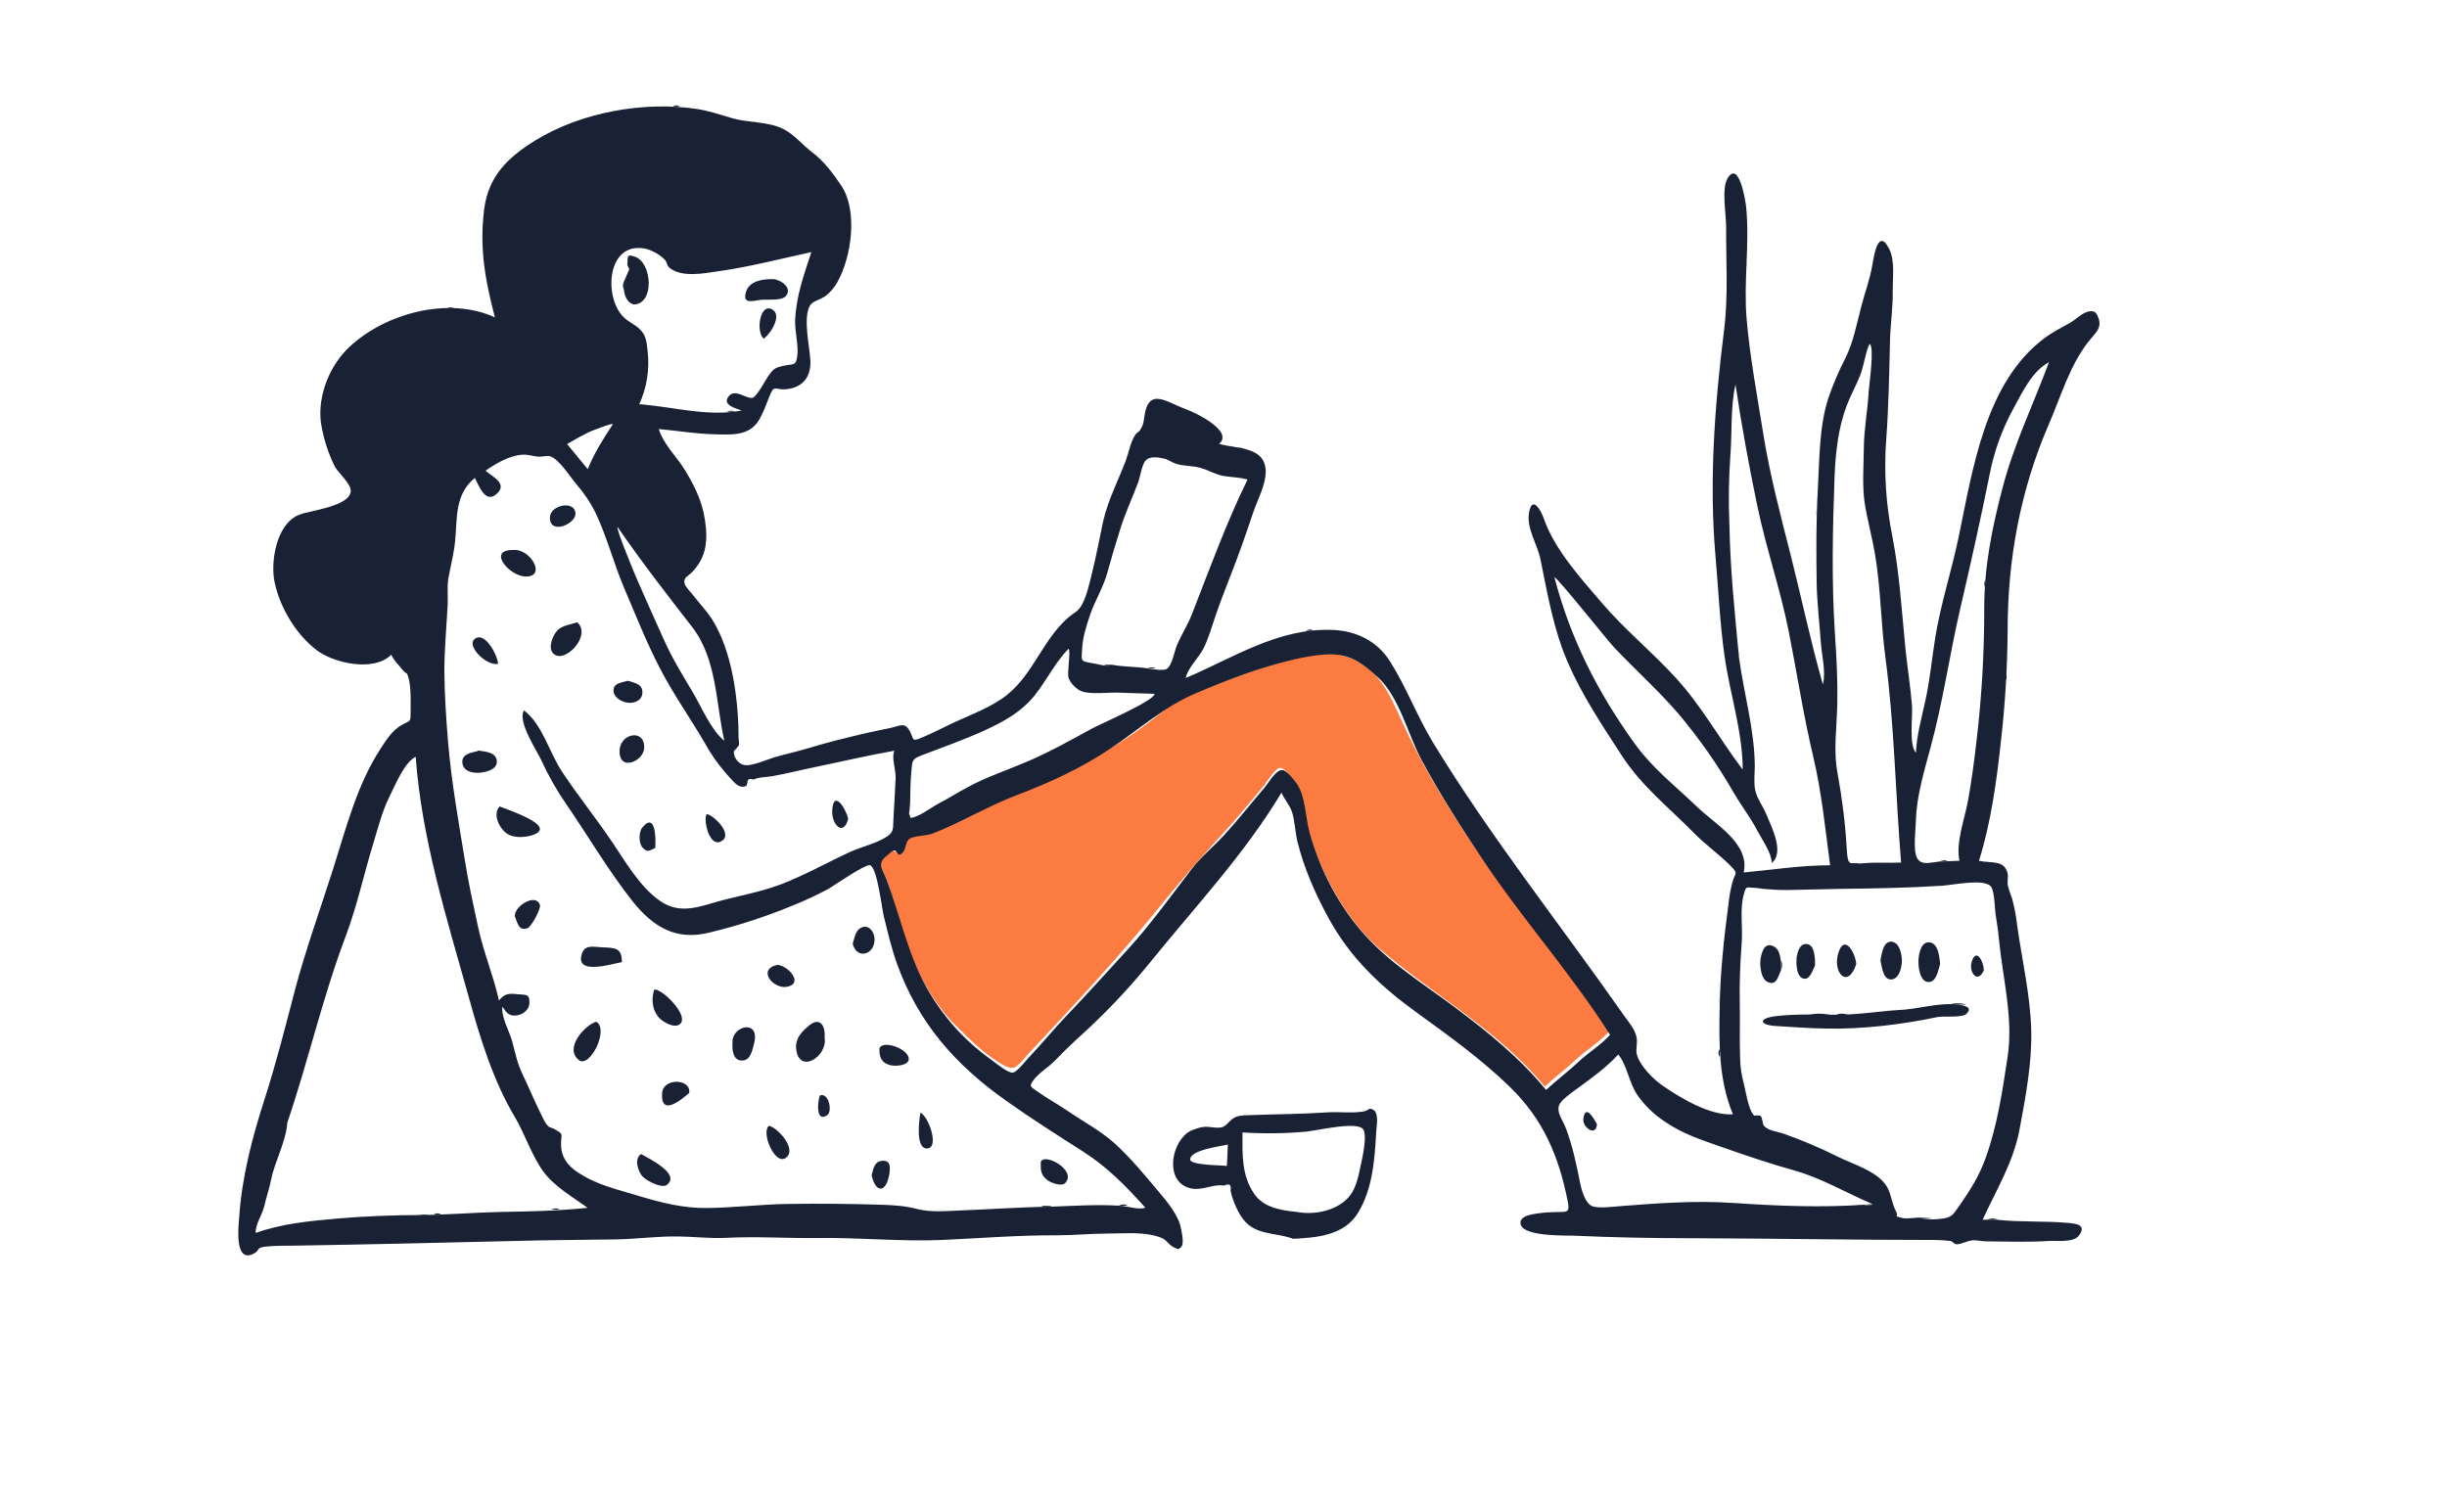 <svg width="534" height="330" viewBox="0 0 534 330" fill="none" xmlns="http://www.w3.org/2000/svg">
<path fill-rule="evenodd" clip-rule="evenodd" d="M351.085 225.201C349.172 227.398 346.323 229.045 344.154 231.073C341.858 233.185 339.392 235.044 337.096 237.156C327.061 224.948 313.284 217.471 301.378 207.374C295.723 202.559 291.556 196.053 288.537 189.379C286.991 185.968 285.781 182.417 284.923 178.776C284.498 177.128 284.115 175.481 283.86 173.833C283.52 171.805 283.435 171.637 282.074 170.074C281.479 169.398 280.331 167.412 279.182 167.623C278.204 167.792 276.419 170.749 275.823 171.468C272.889 174.974 269.998 178.564 266.894 181.902C262.132 187.055 257.794 192.082 253.372 197.532C244.358 208.684 234.578 219.16 224.756 229.637C224.033 230.397 222.332 232.678 221.269 233.016C219.993 233.396 217.91 231.833 216.634 230.988C213.53 228.876 211.107 226.299 208.47 223.723C203.325 218.653 199.796 211.557 197.457 204.798C196.054 200.742 195.119 196.56 193.673 192.505C193.078 190.815 191.675 188.745 192.397 187.309C192.61 186.886 193.928 185.704 194.396 185.619C194.949 185.535 195.884 186.253 196.054 186.21C197.883 185.704 196.862 183.803 197.968 182.789C198.563 182.197 201.709 182.282 202.645 181.986C206.089 180.803 209.151 178.607 212.382 177.255C225.946 171.679 239.638 166.272 251.331 157.189C254.35 154.824 256.391 153.049 260.006 151.529C263.662 150.008 267.319 148.614 271.061 147.262C274.335 146.049 277.67 145.005 281.053 144.136C284.71 143.207 289.94 142.066 293.64 143.249C300.868 145.572 303.207 151.486 306.056 157.696C309.925 166.145 314.645 174.087 319.747 181.859C329.612 196.771 341.518 210.162 351.085 225.201" fill="#FB7B41"/>
<path fill-rule="evenodd" clip-rule="evenodd" d="M133.757 92.575C133.373 92.363 130.265 93.639 129.755 93.809C127.668 94.574 125.71 95.85 123.752 96.913C125.242 98.742 126.774 100.571 128.264 102.399C129.712 98.827 131.585 95.85 133.757 92.575V92.575ZM134.778 115.03C134.267 115.073 138.567 125.449 139.078 126.598C140.909 130.85 142.825 135.018 144.698 139.228C146.486 143.311 148.785 147.096 151.084 150.923C153.043 154.198 155.086 159.259 158.066 161.683C156.193 153.39 156.449 143.821 151.042 136.847C145.464 129.66 139.972 122.6 134.778 115.03V115.03ZM351.353 225.857C343.008 212.674 332.577 201.021 323.892 188.093C319.039 180.863 314.313 173.506 310.184 165.808C307.203 160.194 305.373 152.199 300.775 147.904C298.731 146.033 296.602 144.162 293.878 143.311C290.174 142.163 285.022 143.311 281.276 144.204C274.294 145.905 267.482 148.542 260.883 151.349C254.199 154.156 248.494 159.259 242.448 163.299C235.977 167.679 228.952 170.869 221.672 173.633C215.328 176.057 209.709 179.545 203.408 181.969C202.173 182.436 199.576 182.394 198.554 183.032C197.405 183.712 197.873 185.754 196.511 186.477C195.872 186.817 195.702 185.584 195.191 185.626C194.595 185.669 194.084 186.349 193.531 186.774C191.232 188.518 192.637 189.709 193.531 192.133C196.468 200.043 198.086 208.081 202.216 215.566C205.672 221.775 210.472 227.137 216.265 231.258C217.159 231.896 219.969 234.278 221.033 234.108C221.97 233.98 223.843 231.514 224.482 230.833C227.377 227.814 230.017 224.539 232.912 221.519C237.382 216.841 241.682 212.036 246.024 207.315C251.048 201.829 255.518 195.578 260.031 189.709C262.117 186.987 264.8 184.818 267.099 182.309C270.206 178.949 273.059 175.292 276.039 171.805C276.933 170.741 278.423 168.02 279.828 168.062C280.807 168.105 282.51 170.359 283.021 171.082C284.895 173.761 284.895 178.566 285.831 181.884C288.13 190.006 292.26 197.959 297.965 204.211C303.627 210.462 310.865 214.885 317.549 219.903C324.786 225.347 331.641 230.876 337.388 237.893C339.687 235.766 342.157 233.938 344.456 231.769C346.584 229.727 349.437 228.069 351.353 225.857V225.857ZM244.151 263.154C245.769 263.154 248.494 264.175 249.941 263.579C245.641 258.816 241.682 254.734 236.275 251.289C230.613 247.674 224.993 244.102 219.543 240.232C208.517 232.449 200.385 223.263 195.744 210.335C194.552 207.018 193.743 203.53 192.892 200.085C192.424 198.257 191.487 189.624 189.912 188.858C188.975 188.433 181.908 193.366 180.801 194.004C178.217 195.383 175.56 196.618 172.84 197.704C167.009 200.103 161.003 202.051 154.873 203.53C147.465 205.401 142.442 202.297 137.886 196.513C132.692 189.921 128.392 182.522 123.624 175.59C121.493 172.514 119.641 169.255 118.089 165.851C117.025 163.597 112.895 157.473 114.343 155.049C118.43 158.153 119.877 164.32 122.687 168.487C126.136 173.676 130.053 178.566 133.544 183.712C136.481 188.05 139.461 193.324 143.804 196.471C147.593 199.235 151.212 198.384 155.299 197.151C160.28 195.663 165.389 194.897 170.285 193.068C175.564 191.07 180.545 188.22 185.654 185.881C188.039 184.818 190.934 184.18 193.19 182.819C195.148 181.671 194.85 181.033 194.978 178.566C195.148 175.675 195.319 172.783 195.446 169.891C195.532 167.935 194.467 165.298 195.191 163.852C189.358 164.873 183.653 166.233 177.863 167.424C174.713 168.062 171.647 168.87 168.454 169.423C167.22 169.636 165.559 169.593 164.452 170.146C163.601 169.891 163.133 170.061 163.133 170.614C163.082 170.916 163.011 171.214 162.92 171.507C161.132 172.315 160.11 170.571 158.535 168.913C156.699 166.827 155.099 164.545 153.766 162.108C150.616 156.707 146.997 151.604 144.102 146.033C141.122 140.334 138.738 134.253 136.226 128.384C133.927 122.983 132.437 117.114 129.925 111.84C128.781 109.569 127.35 107.454 125.667 105.546C124.263 103.888 122.134 100.358 120.09 99.593C119.537 99.38 118.089 99.72 117.493 99.677C116.259 99.593 115.152 99.125 113.874 99.252C111.107 99.465 108.127 101.209 105.956 102.74C107.361 104.015 110.937 105.546 108.382 107.8C105.913 110.012 104.551 106.057 103.614 104.313C99.186 107.97 99.825 112.989 99.314 118.135C99.059 120.814 98.335 123.493 97.867 126.13C97.526 128.044 97.781 130 97.696 131.956C97.441 136.889 96.972 141.652 96.972 146.501C97.015 151.731 97.356 156.75 97.781 161.938C98.505 170.656 100.08 179.374 101.485 188.008C102.252 192.856 103.316 197.576 104.338 202.382C105.53 207.826 107.659 212.929 108.893 218.372C110.128 216.799 111.065 216.799 113.066 217.012C114.598 217.182 115.62 216.799 115.535 218.925C115.492 220.329 114.258 221.349 112.895 221.605C111.15 221.902 110.511 221.052 109.617 219.691C109.404 222.2 111.107 224.879 111.788 227.346C112.427 229.685 112.853 231.981 113.917 234.235C114.981 236.404 115.875 238.573 116.897 240.742C117.366 241.72 117.834 242.741 118.345 243.761C118.591 244.327 118.891 244.868 119.239 245.378C120.09 246.356 119.963 245.888 120.984 246.441C123.198 247.674 122.389 247.376 122.432 249.928C122.474 252.437 123.752 254.266 125.838 255.712C130.223 258.689 134.565 259.539 139.547 261.07C144.187 262.474 149.083 263.707 154.022 263.664C160.067 263.622 165.985 262.856 172.031 262.771C178.672 262.686 185.399 262.729 192.04 262.941C194.765 263.027 197.32 263.154 199.959 263.835C203.025 264.643 206.005 264.345 209.155 264.217C215.882 263.962 222.864 263.452 229.506 263.367C234.274 263.197 239.34 262.856 244.151 263.154V263.154ZM418.918 265.748C420.11 266.386 422.792 266.131 424.027 265.961C426.155 265.663 426.368 264.813 427.731 262.941C430.03 259.667 431.945 256.562 433.308 252.777C435.905 245.548 436.969 238.19 438.119 230.62C439.396 222.242 437.054 213.524 436.245 205.189C436.075 203.275 435.777 201.404 435.479 199.49C435.309 198.342 435.266 194.514 434.5 193.536C433.052 191.665 426.368 193.153 423.771 193.324C416.448 193.791 409.083 193.919 401.76 194.004C397.844 194.047 393.927 194.217 390.053 194.259C388.264 194.259 386.561 194.174 384.773 194.004C384.177 193.962 383.581 193.791 382.985 193.791C380.942 193.664 381.069 193.366 380.559 195.195C379.622 198.384 380.346 202.425 380.09 205.742C379.75 210.165 379.579 214.63 379.664 219.053C379.75 223.136 379.579 227.218 379.75 231.343C379.806 232.937 380.035 234.519 380.431 236.064C380.942 237.893 381.495 242.188 382.772 243.464C382.9 243.591 384.007 243.251 384.262 243.634C384.688 244.187 384.603 245.378 384.944 245.718C385.923 246.866 387.924 246.951 389.414 247.504C393.343 248.896 397.182 250.53 400.909 252.395C404.272 254.096 409.722 255.584 411.765 258.986C412.702 260.56 412.83 262.601 413.681 264.217C414.66 266.046 412.702 265.11 415.086 265.833C416.108 266.089 417.853 265.748 418.918 265.748V265.748ZM62.7 245.037C62.402 249.248 60.018 253.288 59.167 257.455C58.784 259.412 58.102 261.325 57.677 263.239C57.251 265.11 55.676 267.279 55.803 269.108C61.636 267.024 67.554 266.514 73.642 265.961C79.432 265.451 85.52 265.238 91.268 265.195C97.1 265.195 103.359 264.643 109.362 264.515C115.663 264.43 122.049 264.26 128.222 263.622C124.986 261.24 120.942 258.986 118.515 255.627C115.918 252.012 114.556 247.461 112.257 243.634C107.659 235.936 104.721 226.41 102.337 217.777C97.483 200.341 92.034 183.245 90.714 165.17C88.202 166.446 86.244 171.379 85.009 173.846C83.434 176.993 82.582 180.395 81.561 183.755C79.432 190.644 77.942 197.789 75.345 204.593C70.406 217.692 67.213 231.769 62.7 245.037V245.037ZM379.494 143.524C380.559 151.306 382.857 159.216 382.943 167.084C382.943 168.828 382.687 170.741 383.028 172.442C383.411 174.271 384.688 175.887 385.412 177.631C386.561 180.395 389.499 186.051 386.647 188.348C386.604 186.136 384.56 183.33 383.539 181.373C382.006 178.439 379.962 175.802 378.302 172.953C374.84 166.928 370.85 161.222 366.381 155.899C361.996 150.796 356.93 146.245 352.289 141.355C350.884 139.909 339.687 125.79 339.219 126.002C342.71 139.398 348.628 151.051 356.717 162.278C360.676 167.764 365.445 171.379 370.298 176.057C374.3 179.927 381.921 184.095 380.516 190.432C386.817 189.836 393.033 188.858 399.376 188.858C398.312 180.82 397.546 172.953 395.672 165.043C393.544 156.069 392.139 146.841 390.351 137.825C388.52 128.596 385.412 119.666 383.496 110.437C381.665 101.634 380.048 92.831 378.728 83.9C377.621 88.833 378.004 94.276 377.621 99.295C377.252 104.418 377.181 109.558 377.408 114.69C377.578 124.429 378.6 133.912 379.494 143.524V143.524ZM406.742 97.636C406.784 93.511 407.593 89.471 407.806 85.346C407.891 84.07 409.126 75.479 407.976 75.054C406.997 77.138 406.784 79.86 405.89 82.028C404.996 84.24 403.847 86.324 402.995 88.535C401.164 93.341 400.568 98.784 400.355 103.888C399.93 115.455 399.674 126.938 400.441 138.505C400.781 143.439 401.037 148.414 400.951 153.39C400.866 158.834 400.015 163.597 401.037 168.998C402.027 174.324 402.681 179.707 402.995 185.116C403.25 188.943 403.336 188.646 406.954 188.39C409.594 188.178 412.234 188.39 414.873 188.263C413.639 173.378 413.426 158.493 411.467 143.651C410.445 136.081 410.446 128.426 409.168 120.899C408.53 117.156 407.508 113.499 406.912 109.757C406.358 105.716 406.699 101.676 406.742 97.636V97.636ZM140.185 88.28C147.21 88.876 154.66 91.002 161.855 89.598C160.663 89.131 157.555 88.45 158.96 86.579C160.365 84.665 162.792 87.089 164.197 86.834C165.091 86.664 167.007 83.049 167.518 82.284C168.752 80.583 168.88 80.285 171.094 79.817C173.223 79.392 173.691 79.86 173.989 77.733C174.287 75.309 173.478 72.587 173.521 70.078C173.691 64.72 175.437 60.042 177.054 55.023C170.243 56.512 163.558 58.255 156.576 59.234C153.596 59.659 148.956 60.594 146.231 58.553C145.507 58.043 145.635 57.32 145.081 56.682C143.932 55.547 142.51 54.727 140.952 54.3C132.522 52.514 131.67 64.55 135.928 69.058C136.992 70.206 138.482 70.759 139.547 71.779C140.994 73.14 141.122 74.629 141.335 76.713C141.78 80.649 141.147 84.632 139.504 88.238L140.185 88.28ZM242.704 145.097C245.215 145.565 247.813 145.48 250.282 145.863C251.176 145.99 253.815 146.501 254.624 145.99C255.816 145.182 256.242 142.29 256.796 140.929C257.775 138.548 259.18 136.464 260.116 134.04C263.991 124.131 267.567 114.222 272.25 104.653C270.462 104.185 269.1 104.185 267.269 103.93C265.396 103.675 263.693 102.569 261.905 102.102C260.202 101.634 258.413 101.761 256.711 101.251C255.774 100.953 254.965 100.315 254.071 100.103C252.623 99.763 250.92 99.55 250.026 100.486C249.132 101.464 248.834 104.185 248.323 105.419C247.046 108.821 245.514 112.053 244.449 115.54C243.47 118.645 242.533 121.749 241.682 124.896C240.788 128.214 239 130.978 237.893 134.168C237.084 136.592 236.275 139.058 236.147 141.652C236.019 144.162 235.679 144.332 238.191 144.714C239.553 144.885 241.512 145.65 242.704 145.097V145.097ZM406.827 262.941C407.114 263.09 407.437 263.156 407.76 263.134C408.083 263.111 408.393 263.001 408.657 262.814C403.038 260.432 397.546 257.158 391.67 255.499C386.178 253.968 380.814 252.139 375.492 250.268C371.192 248.737 367.318 247.546 363.401 244.867C361.014 243.318 358.947 241.326 357.313 238.998C355.482 236.319 355.099 232.534 353.141 230.153C350.501 233.044 347.393 235.256 344.243 237.552C343.178 238.36 340.539 240.104 340.198 241.337C339.73 242.911 340.965 244.399 341.603 245.973C343.178 250.013 343.987 254.053 344.839 258.263C345.179 259.965 345.946 262.474 347.308 263.197C348.585 263.835 352.204 263.367 353.779 263.239C361.954 262.601 370 262.006 378.259 262.559C387.583 263.197 397.546 263.622 406.827 262.941V262.941ZM423.175 188.05C424.665 188.05 426.113 187.88 427.603 187.88C426.751 183.882 428.752 178.737 429.476 174.739C430.285 170.274 430.881 165.681 431.392 161.173C432.485 151.771 433.025 142.314 433.01 132.849C433.01 123.621 434.713 115.2 437.054 106.312C439.566 96.786 443.738 88.238 447.144 79.052C443.398 81.05 441.312 85.686 439.353 89.216C436.877 93.75 435.125 98.643 434.159 103.718C432.201 113.414 430.03 123.153 427.773 132.849C425.432 142.928 424.027 153.135 421.302 163.129C419.982 168.02 418.194 174.016 418.109 179.034C418.066 181.118 417.428 185.498 418.364 187.285C419.301 188.986 421.259 188.22 423.175 188.05V188.05ZM198.597 175.504C198.512 176.525 198.427 177.546 198.256 178.566C200.3 178.566 202.939 176.398 204.685 175.462C206.856 174.314 208.985 172.995 211.114 171.847C215.201 169.593 219.799 168.105 224.141 166.233C229.123 164.107 233.72 161.513 238.489 158.919C240.149 158.026 252.113 152.837 251.942 151.434C249.303 151.349 246.706 151.264 244.066 151.179C241.81 151.094 238.318 151.604 236.147 150.923C234.955 150.541 233.635 149.137 233.21 148.032C232.784 146.926 233.763 141.95 233.167 141.61C230.229 144.629 228.356 148.584 225.759 151.817C222.864 155.389 219.118 157.473 214.945 159.386C210.39 161.47 205.622 163.129 200.981 164.915C199.023 165.681 199.065 166.106 198.895 168.275C198.639 170.656 198.682 173.08 198.597 175.504V175.504ZM436.118 266.259C441.056 266.769 446.165 266.471 451.146 266.897C452.977 267.067 455.489 267.279 453.658 269.703C452.509 271.234 448.805 270.767 447.144 270.852C442.674 271.149 437.906 270.979 433.393 270.937C432.456 270.937 431.392 270.639 430.455 270.724C429.348 270.809 428.029 271.575 427.007 271.575C426.368 271.575 426.155 270.937 425.644 270.852C424.485 270.717 423.32 270.646 422.153 270.639C404.357 270.639 386.817 270.299 369.064 270.256C360.591 270.256 351.949 270.086 343.476 269.703C341.688 269.618 331.556 270.001 331.811 266.769C331.939 265.11 335.26 264.898 336.494 264.728C337.388 264.6 338.325 264.6 339.219 264.558C341.603 264.43 342.668 264.983 342.157 262.389C340.241 252.522 336.835 244.357 329.512 237.255C323.552 231.428 316.357 226.198 309.588 221.307C301.371 215.395 294.729 209.229 289.833 200.213C286.981 194.94 284.597 189.581 283.149 183.755C282.638 181.671 282.596 179.289 281.957 177.248C281.446 175.675 280.339 174.611 279.658 172.995C271.484 186.604 260.67 198.044 250.75 210.335C245.915 216.257 240.62 221.789 234.913 226.878C233.252 228.409 231.677 229.982 230.102 231.599C228.782 232.959 226.696 234.193 225.589 235.681C224.524 237.127 224.78 237.085 226.398 238.233C228.526 239.764 230.911 241.04 233.082 242.528C236.573 244.91 240.362 246.909 243.47 249.758C246.833 252.862 249.771 256.435 252.709 259.922C254.667 262.261 257.221 265.238 257.732 268.172C257.903 269.151 258.499 271.532 257.69 272.255C257.009 272.85 257.051 272.638 256.2 272.255C255.05 271.787 254.71 270.639 253.347 270.129C249.813 268.768 245.514 269.236 241.81 269.236C238.106 269.236 234.402 269.618 230.698 269.618C222.268 269.576 214.009 270.256 205.579 270.639C196.638 271.022 187.57 270.086 178.63 270.214C172.031 270.299 165.219 269.831 158.45 270.171C154.958 270.341 151.51 269.916 148.104 269.873C143.634 269.788 139.078 270.426 134.565 270.511C127.158 270.639 119.877 270.639 112.47 270.852C96.462 271.234 80.582 271.617 64.574 271.872C62.445 271.915 60.103 271.83 57.975 272.085C55.718 272.34 56.91 272.808 55.378 273.616C51.078 275.87 52.057 267.534 52.185 265.876C52.738 257.073 54.995 248.44 57.677 240.104C60.231 232.194 62.317 223.901 64.446 215.778C66.83 206.932 69.895 198.427 72.705 189.624C75.558 180.65 77.899 171.294 83.093 163.342C84.285 161.513 85.52 159.557 87.393 158.408C89.522 157.132 89.607 157.855 89.607 155.516C89.607 153.305 89.735 150.371 89.224 148.244C88.756 146.33 88.841 147.479 87.776 146.118C86.925 145.012 85.988 144.247 85.392 142.886C81.561 146.756 72.833 144.714 69.172 141.95C64.659 138.548 61.21 132.807 59.976 127.321C58.954 122.94 60.188 114.562 65.085 112.436C67.469 111.415 76.154 110.607 76.537 107.29C76.707 105.546 73.642 103.122 72.961 101.634C71.524 98.648 70.534 95.466 70.023 92.193C69.299 86.281 71.982 79.689 76.281 75.692C84.115 68.377 97.909 64.635 107.999 69.27C105.871 61.147 104.593 54.13 105.658 45.667C106.594 38.395 110.894 34.312 116.812 30.655C126.902 24.446 140.654 22.022 152.234 23.808C154.873 24.233 157.385 25.084 159.812 25.807C163.346 26.828 167.56 26.487 170.924 28.146C173.35 29.337 175.181 31.718 177.31 33.292C179.779 35.163 181.865 37.927 183.568 40.479C187.272 45.965 185.825 56.129 182.717 61.615C182.079 62.773 181.21 63.786 180.162 64.592C179.013 65.443 177.267 65.698 176.714 66.761C175.224 69.525 176.671 75.564 176.842 78.584C177.054 82.071 175.309 84.708 171.349 84.963C169.05 85.133 168.965 83.815 167.901 86.536C167.177 88.323 166.539 90.236 165.517 91.852C163.388 95.212 159.514 94.872 155.98 94.787C151.893 94.702 147.849 94.021 143.761 93.639C144.826 97.083 147.806 99.763 149.637 102.867C152.149 107.035 153.639 110.48 154.064 115.328C154.362 119.07 153.724 122.005 151.127 124.769C150.062 125.917 149.126 125.96 149.381 127.321C149.552 128.129 150.956 129.447 151.425 130.127C152.745 131.828 154.277 133.402 155.427 135.231C159.854 142.248 161.174 152.965 161.174 161.13C161.174 161.513 161.387 162.321 161.217 162.704C161.089 163.001 160.152 163.894 160.152 163.979C159.982 165.043 161.004 166.829 162.622 166.999C164.325 167.169 167.39 165.766 168.965 165.298C171.477 164.575 174.032 164.022 176.544 163.256C180.588 162.023 184.633 161.045 188.762 160.067C190.636 159.642 192.509 159.259 194.382 158.876C196.511 158.408 197.49 157.515 198.597 159.684C199.534 161.555 198.937 161.896 201.236 160.96C203.493 160.024 205.707 158.876 207.921 157.813C211.837 155.984 216.478 154.326 219.841 151.604C225.461 147.053 227.547 139.781 232.912 134.976C234.402 133.615 235.296 133.615 236.232 131.743C237.254 129.745 237.765 127.193 238.318 125.024C239.255 121.282 239.936 117.497 240.745 113.754C241.81 109.076 244.066 104.823 245.726 100.4C246.365 98.657 246.706 96.445 247.77 94.872C248.025 94.447 248.579 94.234 248.792 93.894C249.515 92.703 249.515 92.405 249.728 90.959C250.622 84.325 254.582 87.812 258.882 89.343C260.712 89.981 269.355 94.106 266.034 96.871C269.951 98.019 276.252 97.381 276.209 103.037C276.167 105.929 274.464 108.991 273.527 111.713C272.718 114.094 271.909 116.519 271.058 118.9C269.227 124.131 267.013 129.234 265.225 134.508C264.416 136.889 263.735 139.356 262.586 141.61C261.564 143.609 259.18 145.82 258.754 147.989C269.227 143.524 278.934 137.059 290.685 137.485C295.836 137.655 300.477 139.824 303.329 144.332C306.905 149.988 309.247 156.324 312.695 162.023C325.34 182.777 340.411 201.659 354.333 221.562C355.397 223.093 356.76 224.539 357.143 226.41C357.398 227.643 356.93 228.877 357.185 230.068C357.781 232.534 360.804 235.596 362.89 237C366.85 239.721 373.236 243.549 378.174 243.209C375.066 235.809 375.109 227.686 375.279 219.733C375.407 212.206 376.216 204.764 377.195 197.321C377.365 195.67 377.664 194.035 378.089 192.431C378.643 190.559 379.409 190.729 377.749 189.071C375.194 186.477 372.129 184.35 369.574 181.714C363.997 176.057 358.25 171.592 353.865 164.83C349.692 158.408 345.265 151.774 342.199 144.714C339.006 137.442 337.729 129.702 336.154 122.005C335.515 118.9 333.174 115.413 333.642 112.138C334.238 108.013 336.154 111.032 336.92 113.244C339.304 120.006 344.839 126.045 349.479 131.488C354.461 137.357 360.549 142.29 365.743 147.989C371.405 154.198 375.279 161.343 380.303 167.977C380.303 159.727 377.493 151.349 376.344 143.226C375.322 136.039 375.024 128.852 374.385 121.664C372.938 105.291 374.172 88.493 376.216 72.247C377.195 64.55 376.642 57.022 376.684 49.282C376.684 46.816 375.662 41.159 376.982 38.948C379.494 34.78 380.942 43.924 381.069 45.285C381.836 53.407 380.473 61.445 381.155 69.568C381.878 78.031 383.454 86.239 384.773 94.574C386.221 103.633 388.562 112.478 390.819 121.324C393.16 130.638 395.161 140.164 397.801 149.392C398.525 146.501 397.503 142.928 397.333 139.951C397.035 135.699 396.524 131.488 396.439 127.235C396.353 120.474 396.311 113.584 396.694 106.865C397.077 100.23 396.95 93.256 398.993 86.877C400.044 83.842 401.31 80.886 402.782 78.031C404.485 74.501 405.081 71.099 406.06 67.356C406.869 64.124 408.061 61.02 408.615 57.745C408.955 55.704 409.892 49.707 412.234 54.258C413.596 56.895 413 60.807 413.043 63.657C413.085 67.314 412.532 70.844 412.446 74.459C412.276 81.561 412.148 88.663 411.638 95.765C411.09 102.952 411.549 110.181 413 117.241C414.533 125.279 415.001 133.317 415.81 141.482C416.236 145.693 416.917 149.86 417.257 154.071C417.428 156.282 416.534 162.704 418.109 164.277C418.279 160.407 419.386 156.537 420.195 152.795C421.174 148.329 421.6 143.651 422.324 139.143C423.516 131.828 425.815 124.811 427.347 117.582C430.498 102.654 433.095 83.475 446.25 73.736C447.953 72.46 449.869 71.524 451.742 70.461C452.807 69.866 454.382 68.335 455.574 68.037C456.894 67.739 457.447 67.952 457.958 69.483C458.682 71.609 457.362 72.587 456.085 74.161C451.7 79.519 449.827 86.366 447.102 92.618C440.886 106.95 438.119 122.09 438.119 137.612C438.062 145.642 437.579 153.662 436.671 161.64C435.735 170.316 434.5 179.502 431.86 187.88C434.5 188.475 437.395 187.582 438.119 190.644C438.289 191.41 437.991 192.303 438.161 193.281C438.416 194.249 438.728 195.2 439.098 196.13C439.614 198.056 439.984 200.018 440.205 201.999C441.269 209.697 443.057 217.054 443.27 224.879C443.44 232.109 442.035 239.424 440.716 246.526C439.396 253.67 435.607 259.752 432.669 266.216C433.563 266.216 434.84 266.216 436.118 266.259V266.259Z" fill="#182234"/>
<path fill-rule="evenodd" clip-rule="evenodd" d="M267.949 249.801C266.544 250.183 259.732 250.949 259.732 253.075C259.732 254.351 266.544 254.308 267.736 254.479C267.821 252.948 267.906 251.374 267.949 249.801ZM282.978 264.515C286.895 265.281 292.216 264.217 294.728 260.773C295.92 259.157 296.474 256.69 296.857 254.776C297.24 252.948 298.347 248.355 297.581 246.653C296.644 244.527 287.618 246.739 285.021 246.994C280.406 247.412 275.766 247.469 271.142 247.164C271.142 251.884 270.887 256.477 273.697 260.56C275.655 263.494 279.401 264.175 282.978 264.515V264.515ZM282.211 270.384C277.954 268.81 273.484 269.831 270.716 265.281C270.003 264.119 269.432 262.877 269.013 261.581C268.793 261.019 268.636 260.434 268.545 259.837C268.758 258.561 268.29 258.221 267.14 258.774C264.884 258.349 262.414 259.88 260.03 259.412C254.283 258.306 255.305 250.056 259.179 247.206C259.945 246.653 260.711 246.483 261.563 246.186C263.479 245.59 264.543 246.271 266.289 246.101C267.736 245.973 268.119 244.485 269.652 243.804C270.674 243.379 272.036 243.421 273.101 243.379C278.635 243.166 284.17 243.166 289.704 242.783C292.301 242.613 295.111 243.039 297.623 242.571C298.815 242.358 298.645 241.593 299.752 242.273C300.901 242.996 300.433 245.633 300.348 246.696C300.007 252.82 299.624 259.369 296.346 264.728C293.366 269.618 287.448 270.129 282.211 270.384" fill="#182234"/>
<path fill-rule="evenodd" clip-rule="evenodd" d="M57.25 272.043C58.612 272.043 59.975 272 61.337 272C59.975 272.043 58.612 272.043 57.25 272.043" fill="#182234"/>
<path fill-rule="evenodd" clip-rule="evenodd" d="M375.276 217.139C375.234 217.99 375.191 218.883 375.148 219.733C375.148 218.883 375.191 217.99 375.276 217.139Z" fill="#182234"/>
<path fill-rule="evenodd" clip-rule="evenodd" d="M436.121 266.259C435.27 266.259 434.418 266.259 433.609 266.216C434.007 266.044 434.437 265.959 434.87 265.966C435.303 265.974 435.73 266.073 436.121 266.259" fill="#182234"/>
<path fill-rule="evenodd" clip-rule="evenodd" d="M361.316 270.086C361.912 270.086 362.509 270.086 363.105 270.043C362.551 270.043 361.912 270.043 361.316 270.086Z" fill="#182234"/>
<path fill-rule="evenodd" clip-rule="evenodd" d="M437.438 152.199C437.438 151.561 437.48 150.881 437.48 150.243C437.48 150.923 437.48 151.561 437.438 152.199Z" fill="#182234"/>
<path fill-rule="evenodd" clip-rule="evenodd" d="M380.901 69.525C380.858 68.844 380.816 68.164 380.73 67.484C380.816 68.207 380.858 68.887 380.901 69.525Z" fill="#182234"/>
<path fill-rule="evenodd" clip-rule="evenodd" d="M437.734 144.119C437.734 143.439 437.734 142.758 437.777 142.078C437.777 142.758 437.734 143.439 437.734 144.119Z" fill="#182234"/>
<path fill-rule="evenodd" clip-rule="evenodd" d="M247.559 269.236C248.112 269.236 248.623 269.236 249.176 269.278C248.666 269.236 248.112 269.236 247.559 269.236Z" fill="#182234"/>
<path fill-rule="evenodd" clip-rule="evenodd" d="M386.094 270.341C386.605 270.341 387.158 270.341 387.669 270.384C387.116 270.341 386.605 270.341 386.094 270.341Z" fill="#182234"/>
<path fill-rule="evenodd" clip-rule="evenodd" d="M442.847 222.838L442.719 221.052L442.847 222.838Z" fill="#182234"/>
<path fill-rule="evenodd" clip-rule="evenodd" d="M375.109 270.341C375.535 270.341 375.961 270.341 376.387 270.298C375.961 270.341 375.535 270.341 375.109 270.341Z" fill="#182234"/>
<path fill-rule="evenodd" clip-rule="evenodd" d="M146.188 270.128C146.656 270.086 147.082 270.086 147.55 270.043C147.082 270.043 146.613 270.086 146.188 270.128Z" fill="#182234"/>
<path fill-rule="evenodd" clip-rule="evenodd" d="M271.438 98.019C270.757 97.976 270.076 97.891 269.438 97.849C270.076 97.891 270.8 97.508 271.438 98.019Z" fill="#182234"/>
<path fill-rule="evenodd" clip-rule="evenodd" d="M442.927 266.514C442.246 266.429 441.607 266.386 440.926 266.301C441.564 266.344 442.246 266.429 442.927 266.514Z" fill="#182234"/>
<path fill-rule="evenodd" clip-rule="evenodd" d="M396.655 102.102C396.612 102.697 396.57 103.25 396.527 103.845C396.57 103.292 396.612 102.697 396.655 102.102Z" fill="#182234"/>
<path fill-rule="evenodd" clip-rule="evenodd" d="M437.906 126.3L438.034 124.641C437.991 125.237 437.949 125.747 437.906 126.3Z" fill="#182234"/>
<path fill-rule="evenodd" clip-rule="evenodd" d="M396.397 111.117C396.355 111.713 396.312 112.265 396.27 112.861C396.27 112.277 396.312 111.695 396.397 111.117" fill="#182234"/>
<path fill-rule="evenodd" clip-rule="evenodd" d="M437.652 148.542V146.883C437.809 147.132 437.892 147.419 437.892 147.713C437.892 148.006 437.809 148.294 437.652 148.542" fill="#182234"/>
<path fill-rule="evenodd" clip-rule="evenodd" d="M375.279 228.962V230.663C375.103 230.415 375.008 230.117 375.008 229.812C375.008 229.508 375.103 229.21 375.279 228.962Z" fill="#182234"/>
<path fill-rule="evenodd" clip-rule="evenodd" d="M417.553 164.022C417.468 163.469 417.425 162.874 417.34 162.321C417.425 162.874 417.468 163.469 417.553 164.022Z" fill="#182234"/>
<path fill-rule="evenodd" clip-rule="evenodd" d="M67.47 111.883C67.044 112.479 66.448 112.053 65.894 112.138C66.448 112.053 66.959 111.968 67.47 111.883Z" fill="#182234"/>
<path fill-rule="evenodd" clip-rule="evenodd" d="M373.703 114.265C373.746 114.732 373.788 115.2 373.873 115.668C373.788 115.2 373.746 114.732 373.703 114.265Z" fill="#182234"/>
<path fill-rule="evenodd" clip-rule="evenodd" d="M99.145 67.357C98.591 67.357 98.038 67.399 97.484 67.399C97.721 67.216 98.009 67.114 98.308 67.106C98.606 67.098 98.9 67.186 99.145 67.357" fill="#182234"/>
<path fill-rule="evenodd" clip-rule="evenodd" d="M396.354 119.283C396.312 119.793 396.269 120.261 396.227 120.771C396.312 120.261 396.312 119.793 396.354 119.283Z" fill="#182234"/>
<path fill-rule="evenodd" clip-rule="evenodd" d="M381.027 58.511C381.07 58.043 381.112 57.617 381.155 57.15C381.157 57.606 381.114 58.062 381.027 58.511" fill="#182234"/>
<path fill-rule="evenodd" clip-rule="evenodd" d="M376.639 57.107C376.597 57.617 376.554 58.085 376.512 58.596C376.554 58.085 376.597 57.575 376.639 57.107Z" fill="#182234"/>
<path fill-rule="evenodd" clip-rule="evenodd" d="M134.012 24.404C133.458 24.489 132.862 24.531 132.309 24.616C132.905 24.531 133.458 24.489 134.012 24.404Z" fill="#182234"/>
<path fill-rule="evenodd" clip-rule="evenodd" d="M92.968 67.739C92.372 67.781 91.819 67.867 91.223 67.909C91.819 67.867 92.415 67.824 92.968 67.739Z" fill="#182234"/>
<path fill-rule="evenodd" clip-rule="evenodd" d="M412.613 69.185C412.656 68.718 412.698 68.292 412.698 67.825C412.656 68.292 412.613 68.718 412.613 69.185Z" fill="#182234"/>
<path fill-rule="evenodd" clip-rule="evenodd" d="M376.687 200.596C376.644 201.106 376.602 201.616 376.602 202.127C376.602 201.574 376.644 201.064 376.687 200.596Z" fill="#182234"/>
<path fill-rule="evenodd" clip-rule="evenodd" d="M410.957 102.442C410.957 101.974 410.914 101.464 410.914 100.996C410.914 101.464 410.914 101.932 410.957 102.442Z" fill="#182234"/>
<path fill-rule="evenodd" clip-rule="evenodd" d="M148.361 23.255H146.828C147.049 23.09 147.318 23 147.594 23C147.871 23 148.14 23.09 148.361 23.255" fill="#182234"/>
<path fill-rule="evenodd" clip-rule="evenodd" d="M286.68 137.655C286.126 137.655 285.53 137.697 284.977 137.697C285.221 137.515 285.516 137.412 285.821 137.405C286.126 137.397 286.426 137.485 286.68 137.655" fill="#182234"/>
<path fill-rule="evenodd" clip-rule="evenodd" d="M336.281 269.193C336.622 269.186 336.964 269.2 337.303 269.235C336.962 269.244 336.62 269.23 336.281 269.193Z" fill="#182234"/>
<path fill-rule="evenodd" clip-rule="evenodd" d="M348.93 269.789C349.27 269.789 349.611 269.746 349.951 269.746C349.612 269.782 349.271 269.796 348.93 269.789" fill="#182234"/>
<path fill-rule="evenodd" clip-rule="evenodd" d="M150.66 270.043C151.015 270.037 151.371 270.051 151.725 270.086C151.371 270.051 151.015 270.037 150.66 270.043" fill="#182234"/>
<path fill-rule="evenodd" clip-rule="evenodd" d="M442.545 217.182C442.503 216.714 442.46 216.204 442.375 215.736C442.46 216.246 442.503 216.714 442.545 217.182Z" fill="#182234"/>
<path fill-rule="evenodd" clip-rule="evenodd" d="M396.777 136.208C396.82 136.676 396.862 137.144 396.905 137.569C396.862 137.102 396.82 136.634 396.777 136.208Z" fill="#182234"/>
<path fill-rule="evenodd" clip-rule="evenodd" d="M414.405 128.341C414.362 127.874 414.277 127.363 414.234 126.896C414.277 127.363 414.362 127.831 414.405 128.341Z" fill="#182234"/>
<path fill-rule="evenodd" clip-rule="evenodd" d="M153.512 270.342H154.576C154.222 270.32 153.866 270.32 153.512 270.342" fill="#182234"/>
<path fill-rule="evenodd" clip-rule="evenodd" d="M282.211 270.384C282.552 270.384 282.892 270.341 283.233 270.341C282.892 270.334 282.55 270.348 282.211 270.384" fill="#182234"/>
<path fill-rule="evenodd" clip-rule="evenodd" d="M411.511 92.873C411.511 92.362 411.469 91.895 411.469 91.384C411.511 91.895 411.511 92.362 411.511 92.873Z" fill="#182234"/>
<path fill-rule="evenodd" clip-rule="evenodd" d="M419.047 270.597C419.387 270.639 419.728 270.639 420.069 270.682C419.728 270.639 419.387 270.639 419.047 270.597Z" fill="#182234"/>
<path fill-rule="evenodd" clip-rule="evenodd" d="M422.113 270.597C422.454 270.59 422.796 270.604 423.135 270.639C422.796 270.602 422.454 270.588 422.113 270.597Z" fill="#182234"/>
<path fill-rule="evenodd" clip-rule="evenodd" d="M437.991 130.255C437.949 129.787 437.949 129.277 437.906 128.809C437.949 129.319 437.991 129.787 437.991 130.255Z" fill="#182234"/>
<path fill-rule="evenodd" clip-rule="evenodd" d="M204.133 264.26C205.197 264.217 206.262 264.132 207.326 264.09C206.262 264.132 205.197 264.175 204.133 264.26Z" fill="#182234"/>
<path fill-rule="evenodd" clip-rule="evenodd" d="M140.184 88.28C141.12 88.365 142.014 88.45 142.951 88.535C142.014 88.45 141.12 88.365 140.184 88.28Z" fill="#182234"/>
<path fill-rule="evenodd" clip-rule="evenodd" d="M399.93 128.214C399.972 129.107 399.972 129.958 400.015 130.851C400.015 130 399.972 129.107 399.93 128.214Z" fill="#182234"/>
<path fill-rule="evenodd" clip-rule="evenodd" d="M418.922 265.749C419.901 265.791 420.838 265.876 421.817 265.919C420.838 265.961 419.858 266.259 418.922 265.749Z" fill="#182234"/>
<path fill-rule="evenodd" clip-rule="evenodd" d="M413.254 162.023C413.254 161.173 413.254 160.365 413.296 159.514C413.254 160.365 413.254 161.173 413.254 162.023Z" fill="#182234"/>
<path fill-rule="evenodd" clip-rule="evenodd" d="M410.785 188.305C411.637 188.305 412.488 188.348 413.297 188.348C412.488 188.348 411.637 188.305 410.785 188.305Z" fill="#182234"/>
<path fill-rule="evenodd" clip-rule="evenodd" d="M198.64 173.591C198.598 174.229 198.598 174.867 198.598 175.505C198.598 174.867 198.64 174.229 198.64 173.591Z" fill="#182234"/>
<path fill-rule="evenodd" clip-rule="evenodd" d="M424.835 146.586C424.793 147.224 424.75 147.862 424.75 148.5C424.75 147.862 424.793 147.224 424.835 146.586Z" fill="#182234"/>
<path fill-rule="evenodd" clip-rule="evenodd" d="M406.828 262.941C407.424 262.899 408.063 262.856 408.659 262.813C408.233 263.154 407.765 263.196 406.828 262.941Z" fill="#182234"/>
<path fill-rule="evenodd" clip-rule="evenodd" d="M402.742 180.012L402.87 182.053L402.742 180.012Z" fill="#182234"/>
<path fill-rule="evenodd" clip-rule="evenodd" d="M403.461 188.433L405.76 188.39C405.406 188.575 405.014 188.675 404.615 188.682C404.216 188.69 403.821 188.604 403.461 188.433Z" fill="#182234"/>
<path fill-rule="evenodd" clip-rule="evenodd" d="M227.246 263.197C228.012 263.197 228.736 263.197 229.502 263.239C229.156 263.431 228.765 263.529 228.369 263.521C227.972 263.514 227.585 263.402 227.246 263.197" fill="#182234"/>
<path fill-rule="evenodd" clip-rule="evenodd" d="M86.758 265.365C87.524 265.28 88.29 265.238 89.014 265.153C88.248 265.238 87.482 265.323 86.758 265.365Z" fill="#182234"/>
<path fill-rule="evenodd" clip-rule="evenodd" d="M400.227 133.87L400.354 135.911C400.269 135.234 400.227 134.553 400.227 133.87" fill="#182234"/>
<path fill-rule="evenodd" clip-rule="evenodd" d="M158.578 89.896C158.869 89.733 159.197 89.643 159.531 89.636C159.865 89.628 160.196 89.703 160.494 89.854C159.855 89.854 159.217 89.854 158.578 89.896Z" fill="#182234"/>
<path fill-rule="evenodd" clip-rule="evenodd" d="M379.324 141.78C379.367 142.376 379.409 142.929 379.495 143.524C379.452 142.929 379.409 142.376 379.324 141.78Z" fill="#182234"/>
<path fill-rule="evenodd" clip-rule="evenodd" d="M433.263 128.256C433.106 128 433.023 127.705 433.023 127.405C433.023 127.105 433.106 126.811 433.263 126.555V128.256Z" fill="#182234"/>
<path fill-rule="evenodd" clip-rule="evenodd" d="M423.176 188.05C423.814 187.838 424.496 187.582 425.134 188.05H423.176Z" fill="#182234"/>
<path fill-rule="evenodd" clip-rule="evenodd" d="M210.902 264.005C211.584 263.962 212.222 263.877 212.903 263.834C212.222 263.877 211.584 263.92 210.902 264.005Z" fill="#182234"/>
<path fill-rule="evenodd" clip-rule="evenodd" d="M120.305 264.005C120.901 263.749 121.497 263.579 122.093 264.005H120.305Z" fill="#182234"/>
<path fill-rule="evenodd" clip-rule="evenodd" d="M244.148 263.154C244.787 262.856 245.426 262.729 246.064 263.154H244.148Z" fill="#182234"/>
<path fill-rule="evenodd" clip-rule="evenodd" d="M100.039 179.459C100.082 180.055 100.124 180.608 100.167 181.203C100.124 180.65 100.082 180.055 100.039 179.459Z" fill="#182234"/>
<path fill-rule="evenodd" clip-rule="evenodd" d="M250.324 145.863C250.963 145.65 251.601 145.523 252.24 145.905C251.601 145.863 250.963 145.863 250.324 145.863Z" fill="#182234"/>
<path fill-rule="evenodd" clip-rule="evenodd" d="M400.184 163.214C400.226 163.767 400.269 164.362 400.269 164.915C400.269 164.362 400.226 163.809 400.184 163.214Z" fill="#182234"/>
<path fill-rule="evenodd" clip-rule="evenodd" d="M99.616 111.713C99.582 112.169 99.526 112.623 99.445 113.074C99.526 112.623 99.582 112.169 99.616 111.713" fill="#182234"/>
<path fill-rule="evenodd" clip-rule="evenodd" d="M62.698 245.038C62.656 245.505 62.613 245.931 62.613 246.398C62.613 245.931 62.656 245.505 62.698 245.038Z" fill="#182234"/>
<path fill-rule="evenodd" clip-rule="evenodd" d="M413.553 166.233L413.426 164.83C413.468 165.34 413.511 165.766 413.553 166.233Z" fill="#182234"/>
<path fill-rule="evenodd" clip-rule="evenodd" d="M367.145 262.261H368.848C368.294 262.303 367.698 262.261 367.145 262.261Z" fill="#182234"/>
<path fill-rule="evenodd" clip-rule="evenodd" d="M198.423 177.546C198.508 177.886 198.636 178.226 198.721 178.567C198.04 178.737 197.955 178.396 198.423 177.546Z" fill="#182234"/>
<path fill-rule="evenodd" clip-rule="evenodd" d="M241 145.097H242.746C242.15 145.352 241.553 145.522 241 145.097Z" fill="#182234"/>
<path fill-rule="evenodd" clip-rule="evenodd" d="M100.336 182.224C100.336 182.734 100.379 183.244 100.379 183.755C100.379 183.244 100.379 182.734 100.336 182.224Z" fill="#182234"/>
<path fill-rule="evenodd" clip-rule="evenodd" d="M380.73 187.625C380.73 188.093 380.773 188.561 380.773 189.028C380.773 188.561 380.773 188.093 380.73 187.625Z" fill="#182234"/>
<path fill-rule="evenodd" clip-rule="evenodd" d="M94.629 265.11C94.87 264.934 95.16 264.839 95.459 264.839C95.758 264.839 96.048 264.934 96.289 265.11H94.629Z" fill="#182234"/>
<path fill-rule="evenodd" clip-rule="evenodd" d="M109.02 105.164C109.062 105.631 109.062 106.142 109.105 106.61C109.105 106.099 109.062 105.631 109.02 105.164Z" fill="#182234"/>
<path fill-rule="evenodd" clip-rule="evenodd" d="M91.777 265.153H93.48C93.244 265.359 92.942 265.472 92.629 265.472C92.316 265.472 92.013 265.359 91.777 265.153Z" fill="#182234"/>
<path fill-rule="evenodd" clip-rule="evenodd" d="M145.633 89.13C146.186 89.215 146.74 89.258 147.251 89.343C146.697 89.258 146.144 89.173 145.633 89.13Z" fill="#182234"/>
<path fill-rule="evenodd" clip-rule="evenodd" d="M97.613 131.19C97.613 131.658 97.613 132.084 97.656 132.551C97.613 132.084 97.613 131.616 97.613 131.19" fill="#182234"/>
<path fill-rule="evenodd" clip-rule="evenodd" d="M410.402 131.105C410.359 130.637 410.359 130.169 410.316 129.702C410.359 130.169 410.359 130.637 410.402 131.105Z" fill="#182234"/>
<path fill-rule="evenodd" clip-rule="evenodd" d="M283.488 264.642C284.169 264.685 284.851 264.77 285.489 264.812C284.851 264.77 284.169 264.685 283.488 264.642Z" fill="#182234"/>
<path fill-rule="evenodd" clip-rule="evenodd" d="M281.275 247.249H280.211C280.564 247.291 280.922 247.291 281.275 247.249" fill="#182234"/>
<path fill-rule="evenodd" clip-rule="evenodd" d="M281.277 264.345C281.831 264.387 282.384 264.472 282.98 264.515C282.427 264.472 281.873 264.43 281.277 264.345Z" fill="#182234"/>
<path fill-rule="evenodd" clip-rule="evenodd" d="M179.949 226.495C180.672 230.621 174.244 234.661 173.733 228.792C173.562 226.623 174.967 225.134 176.585 223.816C178.884 221.945 180.161 223.731 179.949 226.495" fill="#182234"/>
<path fill-rule="evenodd" clip-rule="evenodd" d="M109.02 176.015C110.552 176.653 122.133 180.395 116.087 182.309C114.512 182.82 112.085 182.905 110.723 182.012C109.062 180.948 107.402 177.801 109.02 176.015Z" fill="#182234"/>
<path fill-rule="evenodd" clip-rule="evenodd" d="M111.875 120.049C115.792 119.581 119.41 126.045 114.599 125.832C111.066 125.662 106.34 120.049 111.875 120.049Z" fill="#182234"/>
<path fill-rule="evenodd" clip-rule="evenodd" d="M125.964 135.826C129.242 138.675 123.154 145.097 120.727 142.63C119.492 141.354 120.642 138.633 121.664 137.569C122.686 136.506 124.559 136.293 125.964 135.826" fill="#182234"/>
<path fill-rule="evenodd" clip-rule="evenodd" d="M135.715 209.995C133.757 210.292 125.242 213.099 127.03 208.038C127.711 206.125 129.585 206.677 131.33 206.762C134.14 206.89 135.715 206.762 135.715 209.995Z" fill="#182234"/>
<path fill-rule="evenodd" clip-rule="evenodd" d="M130.095 223.008C132.99 224.539 128.775 233.214 126.348 231.386C123.028 228.834 127.583 223.773 130.095 223.008Z" fill="#182234"/>
<path fill-rule="evenodd" clip-rule="evenodd" d="M142.741 216.033C144.146 215.438 150.787 221.859 148.275 223.603C146.998 224.496 144.529 222.965 143.72 222.029C142.272 220.286 142.145 218.074 142.741 216.033Z" fill="#182234"/>
<path fill-rule="evenodd" clip-rule="evenodd" d="M104.378 163.809C105.826 164.064 108.295 164.107 108.423 166.148C108.508 167.934 106.251 168.487 104.719 168.657C103.101 168.785 100.93 168.36 100.887 166.276C100.845 164.064 104.336 164.192 104.378 163.809" fill="#182234"/>
<path fill-rule="evenodd" clip-rule="evenodd" d="M139.929 251.884C141.462 252.82 148.614 256.18 145.549 258.604C144.399 259.497 140.908 257.625 140.142 256.69C139.205 255.542 138.311 252.862 139.929 251.884Z" fill="#182234"/>
<path fill-rule="evenodd" clip-rule="evenodd" d="M159.853 227.558C159.64 223.858 165.898 222.37 164.578 227.643C164.195 229.132 163.854 231.386 162.024 231.471C159.853 231.556 159.767 229.004 159.853 227.558" fill="#182234"/>
<path fill-rule="evenodd" clip-rule="evenodd" d="M140.568 163.214C140.611 166.021 135.247 168.488 135.204 164.065C135.119 160.067 140.739 158.919 140.568 163.214Z" fill="#182234"/>
<path fill-rule="evenodd" clip-rule="evenodd" d="M136.992 148.584C138.312 149.01 140.1 149.222 140.185 150.923C140.313 152.71 138.652 153.518 137.162 153.39C135.927 153.305 134.139 152.412 133.927 151.094C133.586 149.137 135.502 149.01 136.992 148.584" fill="#182234"/>
<path fill-rule="evenodd" clip-rule="evenodd" d="M112.34 199.958C112.298 197.661 116.981 194.854 117.832 197.533C118.088 198.384 115.916 202.254 115.193 202.552C113.234 203.317 112.979 201.574 112.34 199.958" fill="#182234"/>
<path fill-rule="evenodd" clip-rule="evenodd" d="M150.405 238.53C148.829 239.934 144.104 243.889 144.487 238.573C144.7 235.213 150.83 235.383 150.405 238.53Z" fill="#182234"/>
<path fill-rule="evenodd" clip-rule="evenodd" d="M227.122 253.671C227.633 251.459 234.999 255.287 232.529 258.136C231.72 259.072 229.549 258.221 228.698 257.668C227.122 256.52 227.08 255.499 227.122 253.671Z" fill="#182234"/>
<path fill-rule="evenodd" clip-rule="evenodd" d="M186.082 205.997C186.38 205.019 186.678 203.233 187.657 202.637C189.36 201.489 190.85 203.233 190.85 205.062C190.85 208.421 186.976 209.484 186.082 205.997Z" fill="#182234"/>
<path fill-rule="evenodd" clip-rule="evenodd" d="M167.817 245.718C169.733 246.143 173.99 250.821 171.521 252.692C169.137 254.521 165.986 247.121 167.817 245.718Z" fill="#182234"/>
<path fill-rule="evenodd" clip-rule="evenodd" d="M169.647 210.59C172.117 210.802 175.48 214.758 171.648 215.395C168.668 215.863 165.177 211.568 169.647 210.59Z" fill="#182234"/>
<path fill-rule="evenodd" clip-rule="evenodd" d="M191.913 228.877C192.509 226.793 198.639 229.005 198.299 231.301C198.128 232.534 195.617 232.79 194.297 232.492C192.381 232.024 191.87 230.748 191.913 228.877Z" fill="#182234"/>
<path fill-rule="evenodd" clip-rule="evenodd" d="M120.005 112.946C120.047 110.267 125.199 109.161 125.582 111.883C125.923 114.307 119.92 116.901 120.005 112.946Z" fill="#182234"/>
<path fill-rule="evenodd" clip-rule="evenodd" d="M190.211 256.519C190.594 255.159 190.764 253.543 192.425 253.372C194.341 253.16 194.298 254.648 194.085 256.179C193.447 260.347 191.105 260.56 190.211 256.519" fill="#182234"/>
<path fill-rule="evenodd" clip-rule="evenodd" d="M108.683 144.884C106 145.48 101.062 140.334 104.085 139.186C106.213 138.42 108.683 143.311 108.683 144.884Z" fill="#182234"/>
<path fill-rule="evenodd" clip-rule="evenodd" d="M142.992 185.073C141.63 185.711 141.289 186.094 140.268 185.03C139.331 184.095 139.374 181.543 140.182 180.607C143.205 176.95 143.12 183.627 142.992 185.073Z" fill="#182234"/>
<path fill-rule="evenodd" clip-rule="evenodd" d="M154.193 177.673C155.641 177.843 159.856 181.884 157.642 183.457C154.96 185.413 153.427 179.289 154.193 177.673Z" fill="#182234"/>
<path fill-rule="evenodd" clip-rule="evenodd" d="M185.101 178.694C184.079 182.692 181.482 180.013 181.61 176.993C181.823 172.145 184.548 176.355 185.101 178.694Z" fill="#182234"/>
<path fill-rule="evenodd" clip-rule="evenodd" d="M200.856 242.869C202.601 243.592 204.985 250.311 202.473 250.651C199.664 251.034 200.6 244.272 200.856 242.869Z" fill="#182234"/>
<path fill-rule="evenodd" clip-rule="evenodd" d="M178.927 239.084C180.928 238.403 181.695 242.656 180.502 243.422C177.905 245.165 178.459 240.104 178.927 239.084" fill="#182234"/>
<path fill-rule="evenodd" clip-rule="evenodd" d="M159.851 227.558C159.808 228.111 159.808 228.664 159.766 229.259C159.808 228.664 159.808 228.111 159.851 227.558Z" fill="#182234"/>
<path fill-rule="evenodd" clip-rule="evenodd" d="M227.125 253.67C227.125 254.266 227.082 254.819 227.082 255.414C227.082 254.819 227.125 254.223 227.125 253.67Z" fill="#182234"/>
<path fill-rule="evenodd" clip-rule="evenodd" d="M191.914 228.877C191.914 229.345 191.871 229.855 191.871 230.323C191.871 229.855 191.914 229.387 191.914 228.877Z" fill="#182234"/>
<path fill-rule="evenodd" clip-rule="evenodd" d="M414.235 220.456C418.407 220.329 423.047 218.755 427.135 219.266C428.241 219.393 430.838 219.691 429.05 221.349C428.199 222.157 424.069 221.732 422.792 221.987C415.129 223.603 406.444 224.667 398.61 224.496C394.949 224.454 391.245 224.156 387.583 223.944C383.922 223.731 383.539 222.242 387.668 221.775C391.968 221.264 396.354 221.477 400.653 221.477C405.209 221.52 409.722 220.754 414.235 220.456" fill="#182234"/>
<path fill-rule="evenodd" clip-rule="evenodd" d="M423.386 210.419C423.003 211.568 422.62 214.162 421.087 214.332C418.916 214.587 418.575 210.887 418.66 209.526C418.745 207.91 419.341 205.188 421.385 205.741C423.088 206.252 423.258 209.144 423.386 210.419Z" fill="#182234"/>
<path fill-rule="evenodd" clip-rule="evenodd" d="M410.359 209.612C410.657 208.379 410.828 205.657 412.573 205.529C414.489 205.444 415.043 208.294 415.043 209.654C415.043 210.973 414.532 213.439 412.999 213.737C410.913 214.162 410.7 211.015 410.359 209.612Z" fill="#182234"/>
<path fill-rule="evenodd" clip-rule="evenodd" d="M388.645 211.78C388.007 213.269 387.624 215.268 385.665 214.29C384.175 213.524 383.962 210.377 384.26 208.974C384.558 207.485 385.154 205.784 386.857 206.464C388.816 207.23 388.645 210.164 388.645 211.78" fill="#182234"/>
<path fill-rule="evenodd" clip-rule="evenodd" d="M405.081 210.42C403.25 216.034 399.844 212.249 401.164 208.039C402.484 203.701 404.91 207.953 405.081 210.42Z" fill="#182234"/>
<path fill-rule="evenodd" clip-rule="evenodd" d="M396.095 210.717C395.585 211.696 395.031 213.822 393.669 213.609C391.966 213.354 391.923 210.079 392.093 208.846C392.264 207.783 392.732 205.997 394.137 206.039C396.181 206.082 396.053 209.442 396.095 210.717" fill="#182234"/>
<path fill-rule="evenodd" clip-rule="evenodd" d="M432.927 211.781C431.564 214.843 429.649 212.206 430.245 210.037C431.181 206.763 432.842 209.655 432.927 211.781Z" fill="#182234"/>
<path fill-rule="evenodd" clip-rule="evenodd" d="M399.251 221.52H394.738C396.221 221.158 397.769 221.158 399.251 221.52" fill="#182234"/>
<path fill-rule="evenodd" clip-rule="evenodd" d="M429.093 219.265C427.773 219.265 426.496 219.265 425.176 219.308C426.446 218.89 427.814 218.875 429.093 219.265" fill="#182234"/>
<path fill-rule="evenodd" clip-rule="evenodd" d="M414.233 220.457C413.211 220.542 412.147 220.584 411.125 220.669C412.147 220.627 413.169 220.542 414.233 220.457Z" fill="#182234"/>
<path fill-rule="evenodd" clip-rule="evenodd" d="M388.644 211.781C388.644 211.015 388.644 210.292 388.602 209.527C388.786 209.873 388.887 210.257 388.894 210.649C388.901 211.041 388.816 211.428 388.644 211.781" fill="#182234"/>
<path fill-rule="evenodd" clip-rule="evenodd" d="M391.668 221.562C390.816 221.647 389.965 221.69 389.113 221.775C389.965 221.732 390.816 221.647 391.668 221.562Z" fill="#182234"/>
<path fill-rule="evenodd" clip-rule="evenodd" d="M403.207 221.519H400.695C401.09 221.341 401.518 221.248 401.951 221.248C402.384 221.248 402.813 221.341 403.207 221.519" fill="#182234"/>
<path fill-rule="evenodd" clip-rule="evenodd" d="M396.097 210.717C396.097 209.952 396.055 209.144 396.055 208.378C396.055 209.144 396.055 209.952 396.097 210.717Z" fill="#182234"/>
<path fill-rule="evenodd" clip-rule="evenodd" d="M384.262 208.974V211.27C384.22 210.505 384.22 209.739 384.262 208.974" fill="#182234"/>
<path fill-rule="evenodd" clip-rule="evenodd" d="M419.003 220.201C418.279 220.286 417.513 220.329 416.789 220.414C417.513 220.329 418.279 220.244 419.003 220.201Z" fill="#182234"/>
<path fill-rule="evenodd" clip-rule="evenodd" d="M432.925 211.781C432.882 211.101 432.882 210.463 432.84 209.782C432.882 210.463 432.925 211.143 432.925 211.781Z" fill="#182234"/>
<path fill-rule="evenodd" clip-rule="evenodd" d="M401.293 224.539C401.804 224.539 402.315 224.539 402.826 224.497C402.357 224.539 401.846 224.539 401.293 224.539Z" fill="#182234"/>
<path fill-rule="evenodd" clip-rule="evenodd" d="M423.389 210.42C423.347 209.952 423.304 209.484 423.262 208.974C423.304 209.484 423.347 209.952 423.389 210.42Z" fill="#182234"/>
<path fill-rule="evenodd" clip-rule="evenodd" d="M405.081 210.42C405.039 209.91 404.996 209.442 404.996 208.932C404.996 209.442 405.039 209.952 405.081 210.42Z" fill="#182234"/>
<path fill-rule="evenodd" clip-rule="evenodd" d="M138.31 66.463C136.266 65.911 135.883 63.061 136.223 61.318C136.607 60.467 136.947 59.617 137.33 58.766C137.203 58.468 137.032 58.128 136.905 57.83C137.075 56.087 136.607 55.321 138.608 56.044C142.312 57.362 142.908 66.336 138.31 66.463Z" fill="#182234"/>
<path fill-rule="evenodd" clip-rule="evenodd" d="M168.413 60.935C170.073 60.807 173.139 62.763 171.478 64.635C170.457 65.783 167.051 65.23 165.646 65.485C163.815 65.825 161.899 66.251 162.878 63.486C163.645 61.36 166.455 60.892 168.413 60.935Z" fill="#182234"/>
<path fill-rule="evenodd" clip-rule="evenodd" d="M166.667 73.906C164.964 72.545 165.73 66.336 168.327 67.442C170.967 68.59 168.072 73.013 166.667 73.906Z" fill="#182234"/>
<path fill-rule="evenodd" clip-rule="evenodd" d="M136.225 61.318V63.274C136.037 62.982 135.938 62.643 135.938 62.296C135.938 61.949 136.037 61.609 136.225 61.318" fill="#182234"/>
<path fill-rule="evenodd" clip-rule="evenodd" d="M138.312 66.463C138.654 66.47 138.995 66.456 139.334 66.421C138.995 66.456 138.654 66.47 138.312 66.463" fill="#182234"/>
<path fill-rule="evenodd" clip-rule="evenodd" d="M348.499 245.378C348.328 248.184 345.306 246.101 345.519 244.229C345.944 240.785 347.86 244.187 348.499 245.378Z" fill="#182234"/>
</svg>
